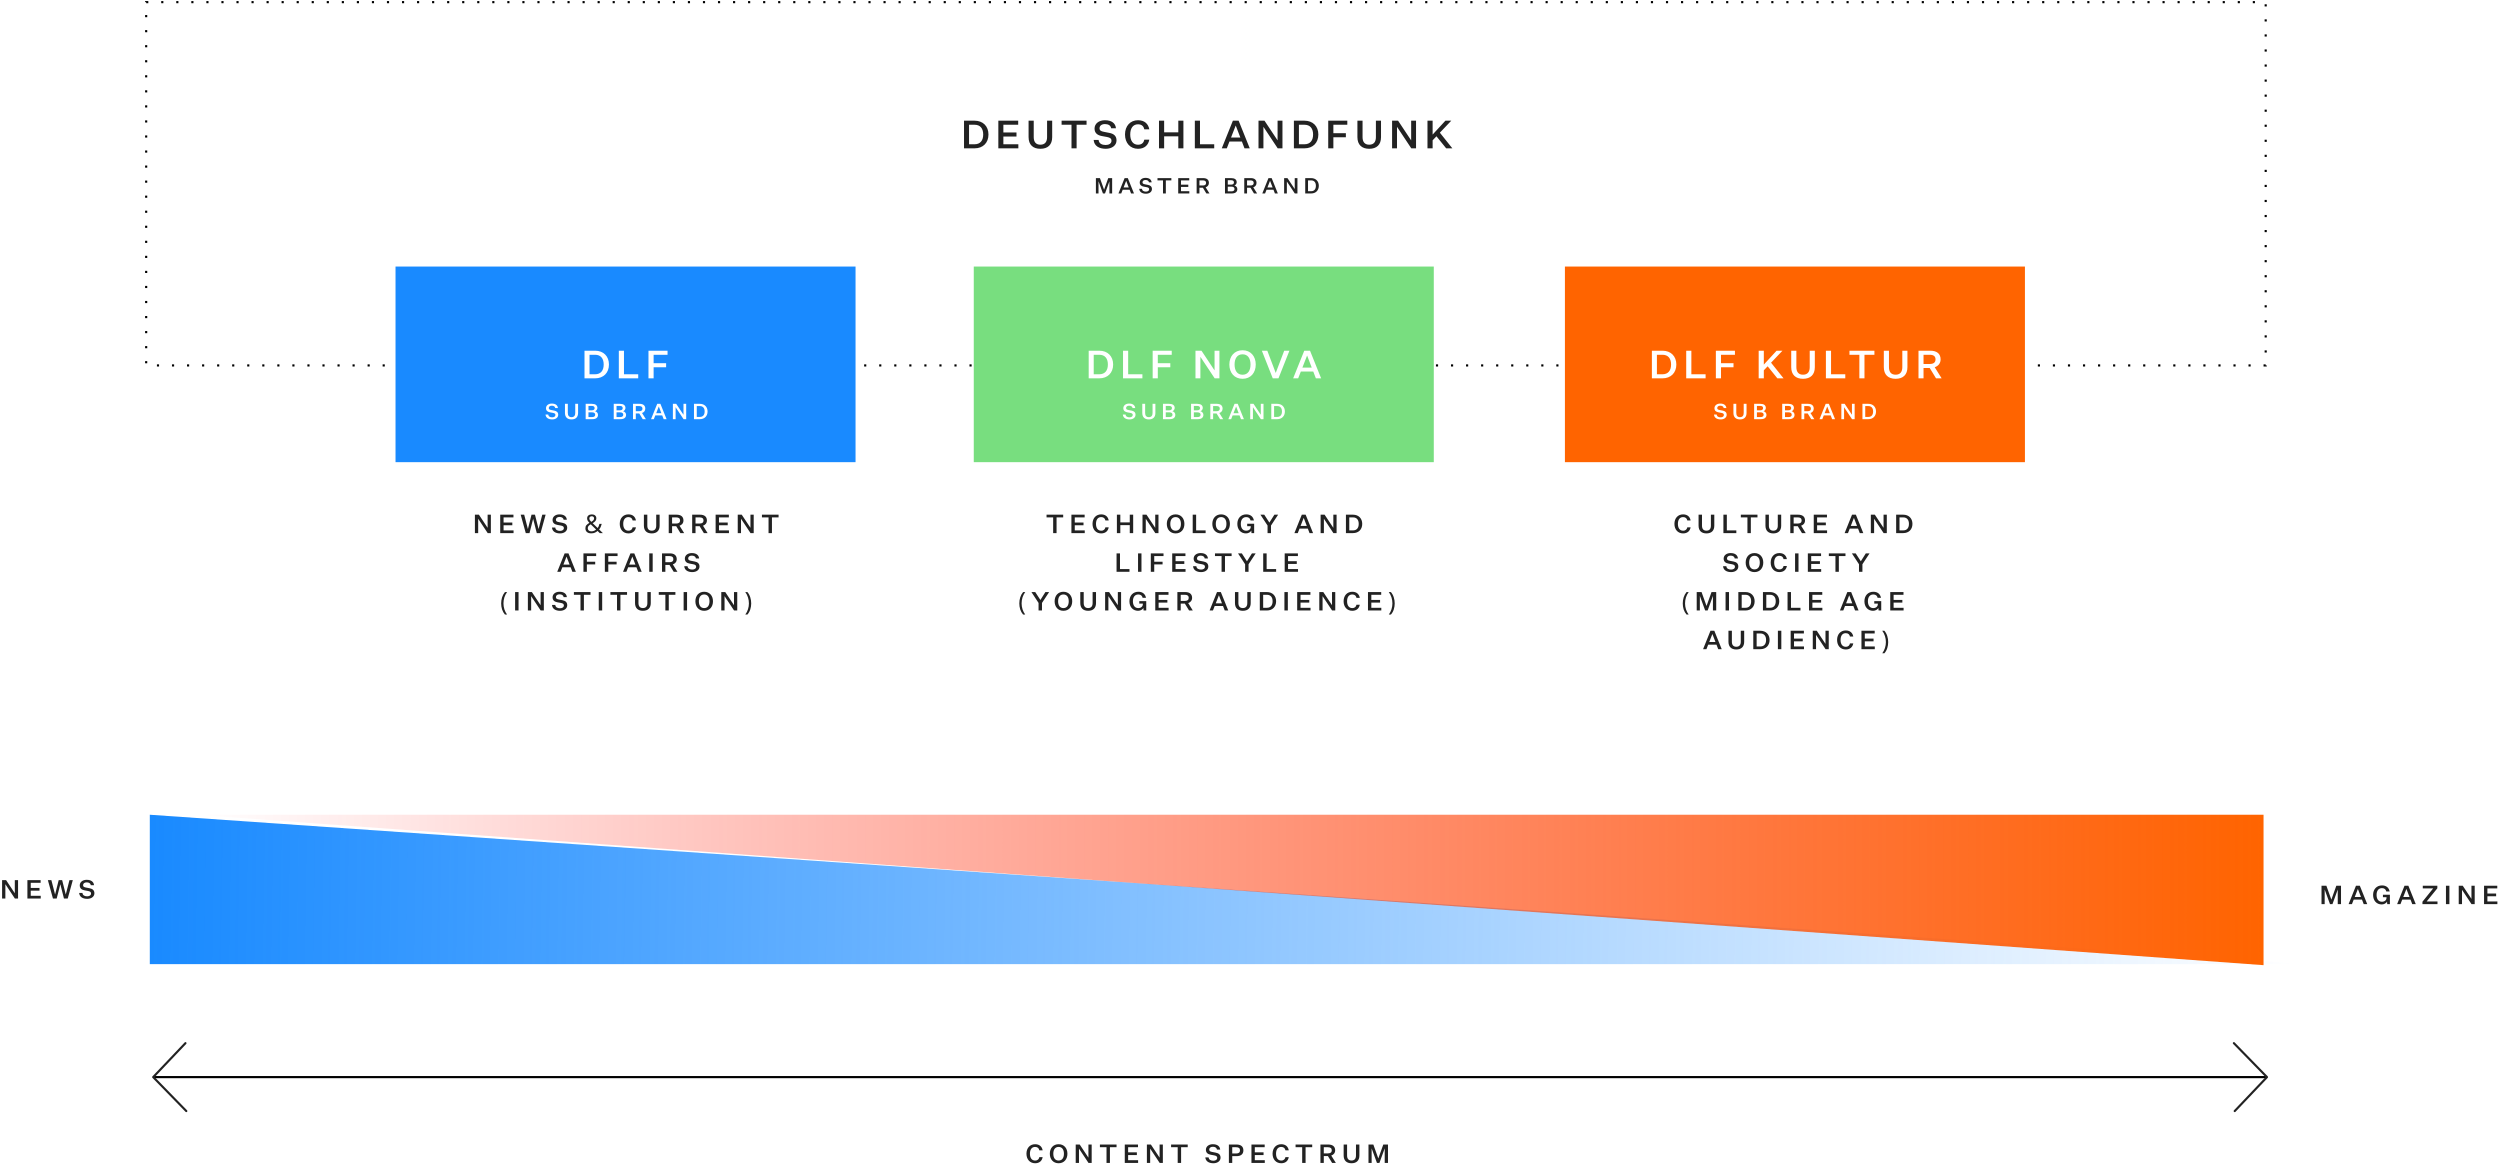 <svg width="1163" height="545" viewBox="0 0 1163 545" fill="none" xmlns="http://www.w3.org/2000/svg">
<path d="M1085.06 420.606L1087.5 413.874H1087.52V420.606H1089.04V412.038H1086.86L1084.56 418.482H1084.53L1082.23 412.038H1079.97V420.606H1081.44V413.874H1081.46L1083.91 420.606H1085.06ZM1099.6 420.606H1101.24L1097.79 412.038H1096L1092.56 420.606H1094.12L1094.94 418.506H1098.8L1099.6 420.606ZM1096.87 413.574H1096.9L1098.32 417.27H1095.43L1096.87 413.574ZM1103.96 416.31C1103.96 418.962 1105.58 420.75 1107.98 420.75C1109.03 420.75 1110.12 420.198 1110.44 419.382L1110.54 420.606H1111.78V416.238H1108.54V417.39H1110.2V417.69C1110.2 418.746 1109.33 419.49 1108.07 419.49C1106.48 419.49 1105.58 418.266 1105.58 416.31C1105.58 414.366 1106.5 413.154 1108.1 413.154C1109.25 413.154 1109.9 413.754 1110.1 414.714H1111.67C1111.34 413.022 1110.16 411.894 1108.1 411.894C1105.65 411.894 1103.96 413.67 1103.96 416.31ZM1122.18 420.606H1123.81L1120.37 412.038H1118.58L1115.14 420.606H1116.7L1117.51 418.506H1121.38L1122.18 420.606ZM1119.44 413.574H1119.48L1120.9 417.27H1118L1119.44 413.574ZM1133.85 413.238V412.038H1127.08V413.298H1131.9L1126.92 419.49V420.606H1133.92V419.346H1128.89L1133.85 413.238ZM1137.86 420.606H1139.46V412.038H1137.86V420.606ZM1145.66 412.038H1143.8V420.606H1145.33V413.97H1145.35L1149.75 420.606H1151.23V412.038H1149.72V418.11H1149.69L1145.66 412.038ZM1161.78 420.606V419.346H1157.14V416.946H1161.2V415.686H1157.14V413.298H1161.73V412.038H1155.58V420.606H1161.78Z" fill="#222222"/>
<path d="M69.688 448.509H1072.55L69.688 379.02V448.509Z" fill="url(#paint0_linear)"/>
<path d="M1053 379L91 379L1053 449L1053 379Z" fill="url(#paint1_linear)"/>
<path d="M71.66 501.073H1054.6" stroke="black"/>
<path d="M86.269 485.279L71.266 501.072L86.664 516.865" stroke="#222222" stroke-linecap="round" stroke-linejoin="round"/>
<path d="M1039.59 516.865L1054.6 501.072L1039.2 485.279" stroke="#222222" stroke-linecap="round" stroke-linejoin="round"/>
<rect x="68" y="1" width="986" height="169" stroke="black" stroke-dasharray="1 6"/>
<path d="M479.124 536.704C479.124 534.76 479.988 533.548 481.536 533.548C482.76 533.548 483.324 534.244 483.492 535.12H485.04C484.74 533.44 483.588 532.288 481.536 532.288C479.136 532.288 477.504 534.064 477.504 536.704C477.504 539.368 479.136 541.144 481.536 541.144C483.588 541.144 484.74 539.98 485.04 538.312H483.492C483.324 539.188 482.76 539.884 481.536 539.884C479.988 539.884 479.124 538.66 479.124 536.704ZM496.561 536.716C496.561 534.148 494.989 532.288 492.469 532.288C489.949 532.288 488.377 534.148 488.377 536.716C488.377 539.296 489.949 541.144 492.469 541.144C494.989 541.144 496.561 539.296 496.561 536.716ZM494.941 536.716C494.941 538.624 494.101 539.884 492.469 539.884C490.825 539.884 489.997 538.624 489.997 536.716C489.997 534.82 490.825 533.548 492.469 533.548C494.101 533.548 494.941 534.82 494.941 536.716ZM502.28 532.432H500.42V541H501.944V534.364H501.968L506.372 541H507.848V532.432H506.336V538.504H506.312L502.28 532.432ZM514.751 541H516.335V533.692H519.419V532.432H511.679V533.692H514.751V541ZM529.448 541V539.74H524.804V537.34H528.872V536.08H524.804V533.692H529.4V532.432H523.244V541H529.448ZM535.391 532.432H533.531V541H535.055V534.364H535.079L539.483 541H540.959V532.432H539.447V538.504H539.423L535.391 532.432ZM547.862 541H549.446V533.692H552.53V532.432H544.79V533.692H547.862V541ZM560.71 538.408C560.866 540.292 562.438 541.144 564.478 541.144C566.374 541.144 567.802 540.112 567.802 538.552C567.802 537.172 566.962 536.476 565.558 536.212L563.902 535.888C562.978 535.708 562.534 535.48 562.534 534.772C562.534 534.016 563.182 533.476 564.214 533.476C565.282 533.476 566.026 533.944 566.134 534.784H567.634C567.466 533.176 566.242 532.288 564.202 532.288C562.33 532.288 560.986 533.344 560.986 534.868C560.986 536.368 562.006 536.968 563.266 537.196L564.838 537.484C565.87 537.676 566.242 538.024 566.242 538.648C566.242 539.512 565.45 539.968 564.43 539.968C563.362 539.968 562.354 539.572 562.246 538.408H560.71ZM575.229 537.844C577.245 537.844 578.421 536.932 578.421 535.144C578.421 533.356 577.245 532.432 575.217 532.432H571.677V541H573.237V537.844H575.229ZM573.237 536.596V533.692H575.085C576.261 533.692 576.849 534.16 576.849 535.144C576.849 536.116 576.261 536.596 575.085 536.596H573.237ZM588.379 541V539.74H583.735V537.34H587.803V536.08H583.735V533.692H588.331V532.432H582.175V541H588.379ZM593.614 536.704C593.614 534.76 594.478 533.548 596.026 533.548C597.25 533.548 597.814 534.244 597.982 535.12H599.53C599.23 533.44 598.078 532.288 596.026 532.288C593.626 532.288 591.994 534.064 591.994 536.704C591.994 539.368 593.626 541.144 596.026 541.144C598.078 541.144 599.23 539.98 599.53 538.312H597.982C597.814 539.188 597.25 539.884 596.026 539.884C594.478 539.884 593.614 538.66 593.614 536.704ZM605.773 541H607.357V533.692H610.441V532.432H602.701V533.692H605.773V541ZM615.826 541V537.796H617.746L619.702 541H621.442L619.294 537.556C620.266 537.244 621.118 536.452 621.118 535.12C621.118 533.368 619.942 532.432 617.938 532.432H614.266V541H615.826ZM615.826 536.548V533.692H617.758C618.946 533.692 619.546 534.184 619.546 535.12C619.546 536.056 618.946 536.548 617.758 536.548H615.826ZM632.386 537.544V532.432H630.802V537.532C630.802 539.032 630.106 539.872 628.726 539.872C627.346 539.872 626.662 539.032 626.662 537.532V532.432H625.066V537.52C625.066 539.884 626.422 541.144 628.726 541.144C631.042 541.144 632.386 539.884 632.386 537.544ZM641.708 541L644.144 534.268H644.168V541H645.692V532.432H643.508L641.204 538.876H641.18L638.876 532.432H636.62V541H638.084V534.268H638.108L640.556 541H641.708Z" fill="#222222"/>
<g filter="url(#filter0_d)">
<rect x="184" y="124" width="214" height="205" fill="white"/>
</g>
<rect x="184" y="124" width="214" height="91" fill="url(#paint2_linear)"/>
<path d="M276.859 163.148H271.909V176H276.859C280.729 176 283.285 173.444 283.285 169.574C283.285 165.722 280.729 163.148 276.859 163.148ZM276.859 165.038C279.415 165.038 280.837 166.712 280.837 169.574C280.837 172.436 279.415 174.11 276.859 174.11H274.249V165.038H276.859ZM287.879 176H296.897V174.11H290.273V163.148H287.879V176ZM301.67 176H304.064V170.852H309.878V168.962H304.064V165.038H310.544V163.148H301.67V176Z" fill="white"/>
<path d="M253.772 192.84C253.902 194.41 255.212 195.12 256.912 195.12C258.492 195.12 259.682 194.26 259.682 192.96C259.682 191.81 258.982 191.23 257.812 191.01L256.432 190.74C255.662 190.59 255.292 190.4 255.292 189.81C255.292 189.18 255.832 188.73 256.692 188.73C257.582 188.73 258.202 189.12 258.292 189.82H259.542C259.402 188.48 258.382 187.74 256.682 187.74C255.122 187.74 254.002 188.62 254.002 189.89C254.002 191.14 254.852 191.64 255.902 191.83L257.212 192.07C258.072 192.23 258.382 192.52 258.382 193.04C258.382 193.76 257.722 194.14 256.872 194.14C255.982 194.14 255.142 193.81 255.052 192.84H253.772ZM268.922 192.12V187.86H267.602V192.11C267.602 193.36 267.022 194.06 265.872 194.06C264.722 194.06 264.152 193.36 264.152 192.11V187.86H262.822V192.1C262.822 194.07 263.952 195.12 265.872 195.12C267.802 195.12 268.922 194.07 268.922 192.12ZM275.581 195C277.231 195 278.191 194.31 278.191 192.97C278.191 192.14 277.601 191.51 276.821 191.3C277.401 191.13 277.901 190.44 277.901 189.81C277.901 188.53 276.991 187.86 275.321 187.86H272.451V195H275.581ZM273.751 190.88V188.84H275.321C276.191 188.84 276.621 189.21 276.621 189.86C276.621 190.48 276.201 190.88 275.311 190.88H273.751ZM273.751 191.83H275.471C276.391 191.83 276.881 192.25 276.881 192.92C276.881 193.61 276.401 194.02 275.481 194.02H273.751V191.83ZM288.643 195C290.293 195 291.253 194.31 291.253 192.97C291.253 192.14 290.663 191.51 289.883 191.3C290.463 191.13 290.963 190.44 290.963 189.81C290.963 188.53 290.053 187.86 288.383 187.86H285.513V195H288.643ZM286.813 190.88V188.84H288.383C289.253 188.84 289.683 189.21 289.683 189.86C289.683 190.48 289.263 190.88 288.373 190.88H286.813ZM286.813 191.83H288.533C289.453 191.83 289.943 192.25 289.943 192.92C289.943 193.61 289.463 194.02 288.543 194.02H286.813V191.83ZM295.776 195V192.33H297.376L299.006 195H300.456L298.666 192.13C299.476 191.87 300.186 191.21 300.186 190.1C300.186 188.64 299.206 187.86 297.536 187.86H294.476V195H295.776ZM295.776 191.29V188.91H297.386C298.376 188.91 298.876 189.32 298.876 190.1C298.876 190.88 298.376 191.29 297.386 191.29H295.776ZM308.736 195H310.096L307.226 187.86H305.736L302.866 195H304.166L304.846 193.25H308.066L308.736 195ZM306.456 189.14H306.486L307.666 192.22H305.256L306.456 189.14ZM314.577 187.86H313.027V195H314.297V189.47H314.317L317.987 195H319.217V187.86H317.957V192.92H317.937L314.577 187.86ZM325.589 187.86H322.839V195H325.589C327.739 195 329.159 193.58 329.159 191.43C329.159 189.29 327.739 187.86 325.589 187.86ZM325.589 188.91C327.009 188.91 327.799 189.84 327.799 191.43C327.799 193.02 327.009 193.95 325.589 193.95H324.139V188.91H325.589Z" fill="white"/>
<path d="M222.786 239.432H220.926V248H222.45V241.364H222.474L226.878 248H228.354V239.432H226.842V245.504H226.818L222.786 239.432ZM238.905 248V246.74H234.261V244.34H238.329V243.08H234.261V240.692H238.857V239.432H232.701V248H238.905ZM249.708 248H251.46L253.824 239.432H252.264L250.56 246.08H250.536L248.868 239.432H247.26L245.592 246.08H245.568L243.852 239.432H242.22L244.584 248H246.324L248.004 241.388H248.028L249.708 248ZM256.777 245.408C256.933 247.292 258.505 248.144 260.545 248.144C262.441 248.144 263.869 247.112 263.869 245.552C263.869 244.172 263.029 243.476 261.625 243.212L259.969 242.888C259.045 242.708 258.601 242.48 258.601 241.772C258.601 241.016 259.249 240.476 260.281 240.476C261.349 240.476 262.093 240.944 262.201 241.784H263.701C263.533 240.176 262.309 239.288 260.269 239.288C258.397 239.288 257.053 240.344 257.053 241.868C257.053 243.368 258.073 243.968 259.333 244.196L260.905 244.484C261.937 244.676 262.309 245.024 262.309 245.648C262.309 246.512 261.517 246.968 260.497 246.968C259.429 246.968 258.421 246.572 258.313 245.408H256.777ZM275.34 239.3C275.98 239.3 276.484 239.464 276.852 239.792C277.228 240.112 277.416 240.564 277.416 241.148C277.416 241.652 277.252 242.08 276.924 242.432C276.604 242.784 276.196 243.104 275.7 243.392L278.016 245.624C278.224 245.376 278.392 245.092 278.52 244.772C278.656 244.444 278.768 244.092 278.856 243.716H279.924C279.796 244.228 279.636 244.704 279.444 245.144C279.252 245.584 279.004 245.968 278.7 246.296L280.452 248H279.024L277.98 246.992C277.604 247.328 277.184 247.6 276.72 247.808C276.256 248.016 275.692 248.12 275.028 248.12C274.204 248.12 273.548 247.916 273.06 247.508C272.572 247.1 272.328 246.52 272.328 245.768C272.328 245.152 272.492 244.66 272.82 244.292C273.156 243.916 273.608 243.568 274.176 243.248C273.92 242.96 273.68 242.652 273.456 242.324C273.24 241.996 273.132 241.612 273.132 241.172C273.132 240.58 273.328 240.12 273.72 239.792C274.12 239.464 274.66 239.3 275.34 239.3ZM275.304 240.164C274.968 240.164 274.692 240.252 274.476 240.428C274.268 240.604 274.164 240.848 274.164 241.16C274.164 241.448 274.24 241.716 274.392 241.964C274.544 242.204 274.764 242.472 275.052 242.768C275.524 242.496 275.86 242.24 276.06 242C276.268 241.752 276.372 241.468 276.372 241.148C276.372 240.86 276.276 240.624 276.084 240.44C275.892 240.256 275.632 240.164 275.304 240.164ZM274.812 243.908C274.38 244.164 274.04 244.424 273.792 244.688C273.552 244.952 273.432 245.3 273.432 245.732C273.432 246.172 273.58 246.524 273.876 246.788C274.172 247.052 274.568 247.184 275.064 247.184C275.576 247.184 276.016 247.1 276.384 246.932C276.752 246.764 277.06 246.564 277.308 246.332L274.812 243.908ZM289.925 243.704C289.925 241.76 290.789 240.548 292.337 240.548C293.561 240.548 294.125 241.244 294.293 242.12H295.841C295.541 240.44 294.389 239.288 292.337 239.288C289.937 239.288 288.305 241.064 288.305 243.704C288.305 246.368 289.937 248.144 292.337 248.144C294.389 248.144 295.541 246.98 295.841 245.312H294.293C294.125 246.188 293.561 246.884 292.337 246.884C290.789 246.884 289.925 245.66 289.925 243.704ZM306.857 244.544V239.432H305.273V244.532C305.273 246.032 304.577 246.872 303.197 246.872C301.817 246.872 301.133 246.032 301.133 244.532V239.432H299.537V244.52C299.537 246.884 300.893 248.144 303.197 248.144C305.513 248.144 306.857 246.884 306.857 244.544ZM312.652 248V244.796H314.572L316.528 248H318.268L316.12 244.556C317.092 244.244 317.944 243.452 317.944 242.12C317.944 240.368 316.768 239.432 314.764 239.432H311.092V248H312.652ZM312.652 243.548V240.692H314.584C315.772 240.692 316.372 241.184 316.372 242.12C316.372 243.056 315.772 243.548 314.584 243.548H312.652ZM323.56 248V244.796H325.48L327.436 248H329.176L327.028 244.556C328 244.244 328.852 243.452 328.852 242.12C328.852 240.368 327.676 239.432 325.672 239.432H322V248H323.56ZM323.56 243.548V240.692H325.492C326.68 240.692 327.28 241.184 327.28 242.12C327.28 243.056 326.68 243.548 325.492 243.548H323.56ZM339.112 248V246.74H334.468V244.34H338.536V243.08H334.468V240.692H339.064V239.432H332.908V248H339.112ZM345.055 239.432H343.195V248H344.719V241.364H344.743L349.147 248H350.623V239.432H349.111V245.504H349.087L345.055 239.432ZM357.526 248H359.11V240.692H362.194V239.432H354.454V240.692H357.526V248ZM266.267 266H267.899L264.455 257.432H262.667L259.223 266H260.783L261.599 263.9H265.463L266.267 266ZM263.531 258.968H263.567L264.983 262.664H262.091L263.531 258.968ZM271.416 266H273.012V262.568H276.888V261.308H273.012V258.692H277.332V257.432H271.416V266ZM281.375 266H282.971V262.568H286.847V261.308H282.971V258.692H287.291V257.432H281.375V266ZM296.881 266H298.513L295.069 257.432H293.281L289.837 266H291.397L292.213 263.9H296.077L296.881 266ZM294.145 258.968H294.181L295.597 262.664H292.705L294.145 258.968ZM302.03 266H303.626V257.432H302.03V266ZM309.529 266V262.796H311.449L313.405 266H315.145L312.997 262.556C313.969 262.244 314.821 261.452 314.821 260.12C314.821 258.368 313.645 257.432 311.641 257.432H307.969V266H309.529ZM309.529 261.548V258.692H311.461C312.649 258.692 313.249 259.184 313.249 260.12C313.249 261.056 312.649 261.548 311.461 261.548H309.529ZM318.313 263.408C318.469 265.292 320.041 266.144 322.081 266.144C323.977 266.144 325.405 265.112 325.405 263.552C325.405 262.172 324.565 261.476 323.161 261.212L321.505 260.888C320.581 260.708 320.137 260.48 320.137 259.772C320.137 259.016 320.785 258.476 321.817 258.476C322.885 258.476 323.629 258.944 323.737 259.784H325.237C325.069 258.176 323.845 257.288 321.805 257.288C319.933 257.288 318.589 258.344 318.589 259.868C318.589 261.368 319.609 261.968 320.869 262.196L322.441 262.484C323.473 262.676 323.845 263.024 323.845 263.648C323.845 264.512 323.053 264.968 322.033 264.968C320.965 264.968 319.957 264.572 319.849 263.408H318.313ZM233.142 280.712C233.142 279.736 233.282 278.796 233.562 277.892C233.85 276.98 234.298 276.16 234.906 275.432H235.902C235.342 276.184 234.918 277.012 234.63 277.916C234.35 278.82 234.21 279.748 234.21 280.7C234.21 281.628 234.35 282.54 234.63 283.436C234.918 284.324 235.338 285.144 235.89 285.896H234.906C234.298 285.192 233.85 284.396 233.562 283.508C233.282 282.612 233.142 281.68 233.142 280.712ZM239.631 284H241.227V275.432H239.631V284ZM247.43 275.432H245.57V284H247.094V277.364H247.118L251.522 284H252.998V275.432H251.486V281.504H251.462L247.43 275.432ZM256.781 281.408C256.937 283.292 258.509 284.144 260.549 284.144C262.445 284.144 263.873 283.112 263.873 281.552C263.873 280.172 263.033 279.476 261.629 279.212L259.973 278.888C259.049 278.708 258.605 278.48 258.605 277.772C258.605 277.016 259.253 276.476 260.285 276.476C261.353 276.476 262.097 276.944 262.205 277.784H263.705C263.537 276.176 262.313 275.288 260.273 275.288C258.401 275.288 257.057 276.344 257.057 277.868C257.057 279.368 258.077 279.968 259.337 280.196L260.909 280.484C261.941 280.676 262.313 281.024 262.313 281.648C262.313 282.512 261.521 282.968 260.501 282.968C259.433 282.968 258.425 282.572 258.317 281.408H256.781ZM270.048 284H271.632V276.692H274.716V275.432H266.976V276.692H270.048V284ZM278.54 284H280.136V275.432H278.54V284ZM287.035 284H288.619V276.692H291.703V275.432H283.963V276.692H287.035V284ZM302.739 280.544V275.432H301.155V280.532C301.155 282.032 300.459 282.872 299.079 282.872C297.699 282.872 297.015 282.032 297.015 280.532V275.432H295.419V280.52C295.419 282.884 296.775 284.144 299.079 284.144C301.395 284.144 302.739 282.884 302.739 280.544ZM309.53 284H311.114V276.692H314.198V275.432H306.458V276.692H309.53V284ZM318.023 284H319.619V275.432H318.023V284ZM331.678 279.716C331.678 277.148 330.106 275.288 327.586 275.288C325.066 275.288 323.494 277.148 323.494 279.716C323.494 282.296 325.066 284.144 327.586 284.144C330.106 284.144 331.678 282.296 331.678 279.716ZM330.058 279.716C330.058 281.624 329.218 282.884 327.586 282.884C325.942 282.884 325.114 281.624 325.114 279.716C325.114 277.82 325.942 276.548 327.586 276.548C329.218 276.548 330.058 277.82 330.058 279.716ZM337.398 275.432H335.538V284H337.062V277.364H337.086L341.49 284H342.966V275.432H341.454V281.504H341.43L337.398 275.432ZM349.461 280.712C349.461 281.68 349.317 282.612 349.029 283.508C348.749 284.396 348.305 285.192 347.697 285.896H346.713C347.265 285.144 347.681 284.324 347.961 283.436C348.249 282.54 348.393 281.628 348.393 280.7C348.393 279.748 348.249 278.82 347.961 277.916C347.681 277.012 347.261 276.184 346.701 275.432H347.697C348.305 276.16 348.749 276.98 349.029 277.892C349.317 278.796 349.461 279.736 349.461 280.712Z" fill="#222222"/>
<g filter="url(#filter1_d)">
<rect x="453" y="124" width="214" height="205" fill="white"/>
</g>
<rect x="453" y="124" width="214" height="91" fill="#78DE7F"/>
<path d="M511.408 163.148H506.458V176H511.408C515.278 176 517.834 173.444 517.834 169.574C517.834 165.722 515.278 163.148 511.408 163.148ZM511.408 165.038C513.964 165.038 515.386 166.712 515.386 169.574C515.386 172.436 513.964 174.11 511.408 174.11H508.798V165.038H511.408ZM522.428 176H531.446V174.11H524.822V163.148H522.428V176ZM536.219 176H538.613V170.852H544.427V168.962H538.613V165.038H545.093V163.148H536.219V176ZM558.926 163.148H556.136V176H558.422V166.046H558.458L565.064 176H567.278V163.148H565.01V172.256H564.974L558.926 163.148ZM584.173 169.574C584.173 165.722 581.815 162.932 578.035 162.932C574.255 162.932 571.897 165.722 571.897 169.574C571.897 173.444 574.255 176.216 578.035 176.216C581.815 176.216 584.173 173.444 584.173 169.574ZM581.743 169.574C581.743 172.436 580.483 174.326 578.035 174.326C575.569 174.326 574.327 172.436 574.327 169.574C574.327 166.73 575.569 164.822 578.035 164.822C580.483 164.822 581.743 166.73 581.743 169.574ZM592.086 176H594.75L599.844 163.148H597.414L593.49 173.444H593.454L589.548 163.148H587.01L592.086 176ZM612.14 176H614.588L609.422 163.148H606.74L601.574 176H603.914L605.138 172.85H610.934L612.14 176ZM608.036 165.452H608.09L610.214 170.996H605.876L608.036 165.452Z" fill="white"/>
<path d="M489.927 248H491.511V240.692H494.595V239.432H486.855V240.692H489.927V248ZM504.624 248V246.74H499.98V244.34H504.048V243.08H499.98V240.692H504.576V239.432H498.42V248H504.624ZM509.858 243.704C509.858 241.76 510.722 240.548 512.27 240.548C513.494 240.548 514.058 241.244 514.226 242.12H515.774C515.474 240.44 514.322 239.288 512.27 239.288C509.87 239.288 508.238 241.064 508.238 243.704C508.238 246.368 509.87 248.144 512.27 248.144C514.322 248.144 515.474 246.98 515.774 245.312H514.226C514.058 246.188 513.494 246.884 512.27 246.884C510.722 246.884 509.858 245.66 509.858 243.704ZM519.579 248H521.175V244.28H525.567V248H527.151V239.432H525.567V243.032H521.175V239.432H519.579V248ZM533.355 239.432H531.495V248H533.019V241.364H533.043L537.447 248H538.923V239.432H537.411V245.504H537.387L533.355 239.432ZM550.986 243.716C550.986 241.148 549.414 239.288 546.894 239.288C544.374 239.288 542.802 241.148 542.802 243.716C542.802 246.296 544.374 248.144 546.894 248.144C549.414 248.144 550.986 246.296 550.986 243.716ZM549.366 243.716C549.366 245.624 548.526 246.884 546.894 246.884C545.25 246.884 544.422 245.624 544.422 243.716C544.422 241.82 545.25 240.548 546.894 240.548C548.526 240.548 549.366 241.82 549.366 243.716ZM554.845 248H560.857V246.74H556.441V239.432H554.845V248ZM572.157 243.716C572.157 241.148 570.585 239.288 568.065 239.288C565.545 239.288 563.973 241.148 563.973 243.716C563.973 246.296 565.545 248.144 568.065 248.144C570.585 248.144 572.157 246.296 572.157 243.716ZM570.537 243.716C570.537 245.624 569.697 246.884 568.065 246.884C566.421 246.884 565.593 245.624 565.593 243.716C565.593 241.82 566.421 240.548 568.065 240.548C569.697 240.548 570.537 241.82 570.537 243.716ZM575.607 243.704C575.607 246.356 577.227 248.144 579.627 248.144C580.683 248.144 581.775 247.592 582.087 246.776L582.195 248H583.431V243.632H580.191V244.784H581.847V245.084C581.847 246.14 580.983 246.884 579.723 246.884C578.127 246.884 577.227 245.66 577.227 243.704C577.227 241.76 578.151 240.548 579.747 240.548C580.899 240.548 581.547 241.148 581.751 242.108H583.323C582.987 240.416 581.811 239.288 579.747 239.288C577.299 239.288 575.607 241.064 575.607 243.704ZM591.262 248V244.484L594.586 239.432H592.846L590.53 243.092H590.506L588.13 239.432H586.354L589.666 244.484V248H591.262ZM609.202 248H610.834L607.39 239.432H605.602L602.158 248H603.718L604.534 245.9H608.398L609.202 248ZM606.466 240.968H606.502L607.918 244.664H605.026L606.466 240.968ZM616.211 239.432H614.351V248H615.875V241.364H615.899L620.303 248H621.779V239.432H620.267V245.504H620.243L616.211 239.432ZM629.426 239.432H626.126V248H629.426C632.006 248 633.71 246.296 633.71 243.716C633.71 241.148 632.006 239.432 629.426 239.432ZM629.426 240.692C631.13 240.692 632.078 241.808 632.078 243.716C632.078 245.624 631.13 246.74 629.426 246.74H627.686V240.692H629.426ZM519.421 266H525.433V264.74H521.017V257.432H519.421V266ZM529.415 266H531.011V257.432H529.415V266ZM535.354 266H536.95V262.568H540.826V261.308H536.95V258.692H541.27V257.432H535.354V266ZM551.516 266V264.74H546.872V262.34H550.94V261.08H546.872V258.692H551.468V257.432H545.312V266H551.516ZM555.012 263.408C555.168 265.292 556.74 266.144 558.78 266.144C560.676 266.144 562.104 265.112 562.104 263.552C562.104 262.172 561.264 261.476 559.86 261.212L558.204 260.888C557.28 260.708 556.836 260.48 556.836 259.772C556.836 259.016 557.484 258.476 558.516 258.476C559.584 258.476 560.328 258.944 560.436 259.784H561.936C561.768 258.176 560.544 257.288 558.504 257.288C556.632 257.288 555.288 258.344 555.288 259.868C555.288 261.368 556.308 261.968 557.568 262.196L559.14 262.484C560.172 262.676 560.544 263.024 560.544 263.648C560.544 264.512 559.752 264.968 558.732 264.968C557.664 264.968 556.656 264.572 556.548 263.408H555.012ZM568.278 266H569.862V258.692H572.946V257.432H565.206V258.692H568.278V266ZM580.826 266V262.484L584.15 257.432H582.41L580.094 261.092H580.07L577.694 257.432H575.918L579.23 262.484V266H580.826ZM587.643 266H593.655V264.74H589.239V257.432H587.643V266ZM603.84 266V264.74H599.196V262.34H603.264V261.08H599.196V258.692H603.792V257.432H597.636V266H603.84ZM474.185 280.712C474.185 279.736 474.325 278.796 474.605 277.892C474.893 276.98 475.341 276.16 475.949 275.432H476.945C476.385 276.184 475.961 277.012 475.673 277.916C475.393 278.82 475.253 279.748 475.253 280.7C475.253 281.628 475.393 282.54 475.673 283.436C475.961 284.324 476.381 285.144 476.933 285.896H475.949C475.341 285.192 474.893 284.396 474.605 283.508C474.325 282.612 474.185 281.68 474.185 280.712ZM484.731 284V280.484L488.055 275.432H486.315L483.999 279.092H483.975L481.599 275.432H479.823L483.135 280.484V284H484.731ZM498.795 279.716C498.795 277.148 497.223 275.288 494.703 275.288C492.183 275.288 490.611 277.148 490.611 279.716C490.611 282.296 492.183 284.144 494.703 284.144C497.223 284.144 498.795 282.296 498.795 279.716ZM497.175 279.716C497.175 281.624 496.335 282.884 494.703 282.884C493.059 282.884 492.231 281.624 492.231 279.716C492.231 277.82 493.059 276.548 494.703 276.548C496.335 276.548 497.175 277.82 497.175 279.716ZM509.867 280.544V275.432H508.283V280.532C508.283 282.032 507.587 282.872 506.207 282.872C504.827 282.872 504.143 282.032 504.143 280.532V275.432H502.547V280.52C502.547 282.884 503.903 284.144 506.207 284.144C508.523 284.144 509.867 282.884 509.867 280.544ZM515.962 275.432H514.102V284H515.626V277.364H515.65L520.054 284H521.53V275.432H520.018V281.504H519.994L515.962 275.432ZM525.409 279.704C525.409 282.356 527.029 284.144 529.429 284.144C530.485 284.144 531.577 283.592 531.889 282.776L531.997 284H533.233V279.632H529.993V280.784H531.649V281.084C531.649 282.14 530.785 282.884 529.525 282.884C527.929 282.884 527.029 281.66 527.029 279.704C527.029 277.76 527.953 276.548 529.549 276.548C530.701 276.548 531.349 277.148 531.553 278.108H533.125C532.789 276.416 531.613 275.288 529.549 275.288C527.101 275.288 525.409 277.064 525.409 279.704ZM543.633 284V282.74H538.989V280.34H543.057V279.08H538.989V276.692H543.585V275.432H537.429V284H543.633ZM549.276 284V280.796H551.196L553.152 284H554.892L552.744 280.556C553.716 280.244 554.568 279.452 554.568 278.12C554.568 276.368 553.392 275.432 551.388 275.432H547.716V284H549.276ZM549.276 279.548V276.692H551.208C552.396 276.692 552.996 277.184 552.996 278.12C552.996 279.056 552.396 279.548 551.208 279.548H549.276ZM569.747 284H571.379L567.935 275.432H566.147L562.703 284H564.263L565.079 281.9H568.943L569.747 284ZM567.011 276.968H567.047L568.463 280.664H565.571L567.011 276.968ZM581.827 280.544V275.432H580.243V280.532C580.243 282.032 579.547 282.872 578.167 282.872C576.787 282.872 576.103 282.032 576.103 280.532V275.432H574.507V280.52C574.507 282.884 575.863 284.144 578.167 284.144C580.483 284.144 581.827 282.884 581.827 280.544ZM589.362 275.432H586.062V284H589.362C591.942 284 593.646 282.296 593.646 279.716C593.646 277.148 591.942 275.432 589.362 275.432ZM589.362 276.692C591.066 276.692 592.014 277.808 592.014 279.716C592.014 281.624 591.066 282.74 589.362 282.74H587.622V276.692H589.362ZM597.509 284H599.105V275.432H597.509V284ZM609.652 284V282.74H605.008V280.34H609.076V279.08H605.008V276.692H609.604V275.432H603.448V284H609.652ZM615.595 275.432H613.735V284H615.259V277.364H615.283L619.687 284H621.163V275.432H619.651V281.504H619.627L615.595 275.432ZM626.662 279.704C626.662 277.76 627.526 276.548 629.074 276.548C630.298 276.548 630.862 277.244 631.03 278.12H632.578C632.278 276.44 631.126 275.288 629.074 275.288C626.674 275.288 625.042 277.064 625.042 279.704C625.042 282.368 626.674 284.144 629.074 284.144C631.126 284.144 632.278 282.98 632.578 281.312H631.03C630.862 282.188 630.298 282.884 629.074 282.884C627.526 282.884 626.662 281.66 626.662 279.704ZM642.586 284V282.74H637.942V280.34H642.01V279.08H637.942V276.692H642.538V275.432H636.382V284H642.586ZM648.817 280.712C648.817 281.68 648.673 282.612 648.385 283.508C648.105 284.396 647.661 285.192 647.053 285.896H646.069C646.621 285.144 647.037 284.324 647.317 283.436C647.605 282.54 647.749 281.628 647.749 280.7C647.749 279.748 647.605 278.82 647.317 277.916C647.037 277.012 646.617 276.184 646.057 275.432H647.053C647.661 276.16 648.105 276.98 648.385 277.892C648.673 278.796 648.817 279.736 648.817 280.712Z" fill="#222222"/>
<g filter="url(#filter2_d)">
<rect x="728" y="124" width="214" height="205" fill="white"/>
</g>
<rect x="728" y="124" width="214" height="91" fill="#FF6400"/>
<path d="M773.408 163.148H768.458V176H773.408C777.278 176 779.834 173.444 779.834 169.574C779.834 165.722 777.278 163.148 773.408 163.148ZM773.408 165.038C775.964 165.038 777.386 166.712 777.386 169.574C777.386 172.436 775.964 174.11 773.408 174.11H770.798V165.038H773.408ZM784.428 176H793.446V174.11H786.822V163.148H784.428V176ZM798.219 176H800.613V170.852H806.427V168.962H800.613V165.038H807.093V163.148H798.219V176ZM826.83 176H829.71L823.896 168.728L829.206 163.148H826.47L820.53 169.61V163.148H818.136V176H820.53V172.274L822.312 170.402L826.83 176ZM844.256 170.816V163.148H841.88V170.798C841.88 173.048 840.836 174.308 838.766 174.308C836.696 174.308 835.67 173.048 835.67 170.798V163.148H833.276V170.78C833.276 174.326 835.31 176.216 838.766 176.216C842.24 176.216 844.256 174.326 844.256 170.816ZM849.409 176H858.427V174.11H851.803V163.148H849.409V176ZM864.977 176H867.353V165.038H871.979V163.148H860.369V165.038H864.977V176ZM887.333 170.816V163.148H884.957V170.798C884.957 173.048 883.913 174.308 881.843 174.308C879.773 174.308 878.747 173.048 878.747 170.798V163.148H876.353V170.78C876.353 174.326 878.387 176.216 881.843 176.216C885.317 176.216 887.333 174.326 887.333 170.816ZM894.826 176V171.194H897.706L900.64 176H903.25L900.028 170.834C901.486 170.366 902.764 169.178 902.764 167.18C902.764 164.552 901 163.148 897.994 163.148H892.486V176H894.826ZM894.826 169.322V165.038H897.724C899.506 165.038 900.406 165.776 900.406 167.18C900.406 168.584 899.506 169.322 897.724 169.322H894.826Z" fill="white"/>
<path d="M780.561 243.704C780.561 241.76 781.425 240.548 782.973 240.548C784.197 240.548 784.761 241.244 784.929 242.12H786.477C786.177 240.44 785.025 239.288 782.973 239.288C780.573 239.288 778.941 241.064 778.941 243.704C778.941 246.368 780.573 248.144 782.973 248.144C785.025 248.144 786.177 246.98 786.477 245.312H784.929C784.761 246.188 784.197 246.884 782.973 246.884C781.425 246.884 780.561 245.66 780.561 243.704ZM797.493 244.544V239.432H795.909V244.532C795.909 246.032 795.213 246.872 793.833 246.872C792.453 246.872 791.769 246.032 791.769 244.532V239.432H790.173V244.52C790.173 246.884 791.529 248.144 793.833 248.144C796.149 248.144 797.493 246.884 797.493 244.544ZM801.728 248H807.74V246.74H803.324V239.432H801.728V248ZM812.907 248H814.491V240.692H817.575V239.432H809.835V240.692H812.907V248ZM828.611 244.544V239.432H827.027V244.532C827.027 246.032 826.331 246.872 824.951 246.872C823.571 246.872 822.887 246.032 822.887 244.532V239.432H821.291V244.52C821.291 246.884 822.647 248.144 824.951 248.144C827.267 248.144 828.611 246.884 828.611 244.544ZM834.406 248V244.796H836.326L838.282 248H840.022L837.874 244.556C838.846 244.244 839.698 243.452 839.698 242.12C839.698 240.368 838.522 239.432 836.518 239.432H832.846V248H834.406ZM834.406 243.548V240.692H836.338C837.526 240.692 838.126 241.184 838.126 242.12C838.126 243.056 837.526 243.548 836.338 243.548H834.406ZM849.958 248V246.74H845.314V244.34H849.382V243.08H845.314V240.692H849.91V239.432H843.754V248H849.958ZM865.164 248H866.796L863.352 239.432H861.564L858.12 248H859.68L860.496 245.9H864.36L865.164 248ZM862.428 240.968H862.464L863.88 244.664H860.988L862.428 240.968ZM872.173 239.432H870.313V248H871.837V241.364H871.861L876.265 248H877.741V239.432H876.229V245.504H876.205L872.173 239.432ZM885.388 239.432H882.088V248H885.388C887.968 248 889.672 246.296 889.672 243.716C889.672 241.148 887.968 239.432 885.388 239.432ZM885.388 240.692C887.092 240.692 888.04 241.808 888.04 243.716C888.04 245.624 887.092 246.74 885.388 246.74H883.648V240.692H885.388ZM801.567 263.408C801.723 265.292 803.295 266.144 805.335 266.144C807.231 266.144 808.659 265.112 808.659 263.552C808.659 262.172 807.819 261.476 806.415 261.212L804.759 260.888C803.835 260.708 803.391 260.48 803.391 259.772C803.391 259.016 804.039 258.476 805.071 258.476C806.139 258.476 806.883 258.944 806.991 259.784H808.491C808.323 258.176 807.099 257.288 805.059 257.288C803.187 257.288 801.843 258.344 801.843 259.868C801.843 261.368 802.863 261.968 804.123 262.196L805.695 262.484C806.727 262.676 807.099 263.024 807.099 263.648C807.099 264.512 806.307 264.968 805.287 264.968C804.219 264.968 803.211 264.572 803.103 263.408H801.567ZM820.275 261.716C820.275 259.148 818.703 257.288 816.183 257.288C813.663 257.288 812.091 259.148 812.091 261.716C812.091 264.296 813.663 266.144 816.183 266.144C818.703 266.144 820.275 264.296 820.275 261.716ZM818.655 261.716C818.655 263.624 817.815 264.884 816.183 264.884C814.539 264.884 813.711 263.624 813.711 261.716C813.711 259.82 814.539 258.548 816.183 258.548C817.815 258.548 818.655 259.82 818.655 261.716ZM825.345 261.704C825.345 259.76 826.209 258.548 827.757 258.548C828.981 258.548 829.545 259.244 829.713 260.12H831.261C830.961 258.44 829.809 257.288 827.757 257.288C825.357 257.288 823.725 259.064 823.725 261.704C823.725 264.368 825.357 266.144 827.757 266.144C829.809 266.144 830.961 264.98 831.261 263.312H829.713C829.545 264.188 828.981 264.884 827.757 264.884C826.209 264.884 825.345 263.66 825.345 261.704ZM835.066 266H836.662V257.432H835.066V266ZM847.209 266V264.74H842.565V262.34H846.633V261.08H842.565V258.692H847.161V257.432H841.005V266H847.209ZM853.848 266H855.432V258.692H858.516V257.432H850.776V258.692H853.848V266ZM866.396 266V262.484L869.72 257.432H867.98L865.664 261.092H865.64L863.264 257.432H861.488L864.8 262.484V266H866.396ZM782.819 280.712C782.819 279.736 782.959 278.796 783.239 277.892C783.527 276.98 783.975 276.16 784.583 275.432H785.579C785.019 276.184 784.595 277.012 784.307 277.916C784.027 278.82 783.887 279.748 783.887 280.7C783.887 281.628 784.027 282.54 784.307 283.436C784.595 284.324 785.015 285.144 785.567 285.896H784.583C783.975 285.192 783.527 284.396 783.239 283.508C782.959 282.612 782.819 281.68 782.819 280.712ZM794.397 284L796.833 277.268H796.857V284H798.381V275.432H796.197L793.893 281.876H793.869L791.565 275.432H789.309V284H790.773V277.268H790.797L793.245 284H794.397ZM802.736 284H804.332V275.432H802.736V284ZM811.975 275.432H808.675V284H811.975C814.555 284 816.259 282.296 816.259 279.716C816.259 277.148 814.555 275.432 811.975 275.432ZM811.975 276.692C813.679 276.692 814.627 277.808 814.627 279.716C814.627 281.624 813.679 282.74 811.975 282.74H810.235V276.692H811.975ZM823.422 275.432H820.122V284H823.422C826.002 284 827.706 282.296 827.706 279.716C827.706 277.148 826.002 275.432 823.422 275.432ZM823.422 276.692C825.126 276.692 826.074 277.808 826.074 279.716C826.074 281.624 825.126 282.74 823.422 282.74H821.682V276.692H823.422ZM831.569 284H837.581V282.74H833.165V275.432H831.569V284ZM847.767 284V282.74H843.123V280.34H847.191V279.08H843.123V276.692H847.719V275.432H841.563V284H847.767ZM862.973 284H864.605L861.161 275.432H859.373L855.929 284H857.489L858.305 281.9H862.169L862.973 284ZM860.237 276.968H860.273L861.689 280.664H858.797L860.237 276.968ZM867.326 279.704C867.326 282.356 868.946 284.144 871.346 284.144C872.402 284.144 873.494 283.592 873.806 282.776L873.914 284H875.15V279.632H871.91V280.784H873.566V281.084C873.566 282.14 872.702 282.884 871.442 282.884C869.846 282.884 868.946 281.66 868.946 279.704C868.946 277.76 869.87 276.548 871.466 276.548C872.618 276.548 873.266 277.148 873.47 278.108H875.042C874.706 276.416 873.53 275.288 871.466 275.288C869.018 275.288 867.326 277.064 867.326 279.704ZM885.55 284V282.74H880.906V280.34H884.974V279.08H880.906V276.692H885.502V275.432H879.346V284H885.55ZM799.314 302H800.946L797.502 293.432H795.714L792.27 302H793.83L794.646 299.9H798.51L799.314 302ZM796.578 294.968H796.614L798.03 298.664H795.138L796.578 294.968ZM811.394 298.544V293.432H809.81V298.532C809.81 300.032 809.114 300.872 807.734 300.872C806.354 300.872 805.67 300.032 805.67 298.532V293.432H804.074V298.52C804.074 300.884 805.43 302.144 807.734 302.144C810.05 302.144 811.394 300.884 811.394 298.544ZM818.929 293.432H815.629V302H818.929C821.509 302 823.213 300.296 823.213 297.716C823.213 295.148 821.509 293.432 818.929 293.432ZM818.929 294.692C820.633 294.692 821.581 295.808 821.581 297.716C821.581 299.624 820.633 300.74 818.929 300.74H817.189V294.692H818.929ZM827.076 302H828.672V293.432H827.076V302ZM839.219 302V300.74H834.575V298.34H838.643V297.08H834.575V294.692H839.171V293.432H833.015V302H839.219ZM845.162 293.432H843.302V302H844.826V295.364H844.85L849.254 302H850.73V293.432H849.218V299.504H849.194L845.162 293.432ZM856.229 297.704C856.229 295.76 857.093 294.548 858.641 294.548C859.865 294.548 860.429 295.244 860.597 296.12H862.145C861.845 294.44 860.693 293.288 858.641 293.288C856.241 293.288 854.609 295.064 854.609 297.704C854.609 300.368 856.241 302.144 858.641 302.144C860.693 302.144 861.845 300.98 862.145 299.312H860.597C860.429 300.188 859.865 300.884 858.641 300.884C857.093 300.884 856.229 299.66 856.229 297.704ZM872.153 302V300.74H867.509V298.34H871.577V297.08H867.509V294.692H872.105V293.432H865.949V302H872.153ZM878.384 298.712C878.384 299.68 878.24 300.612 877.952 301.508C877.672 302.396 877.228 303.192 876.62 303.896H875.636C876.188 303.144 876.604 302.324 876.884 301.436C877.172 300.54 877.316 299.628 877.316 298.7C877.316 297.748 877.172 296.82 876.884 295.916C876.604 295.012 876.184 294.184 875.624 293.432H876.62C877.228 294.16 877.672 294.98 877.952 295.892C878.24 296.796 878.384 297.736 878.384 298.712Z" fill="#222222"/>
<path d="M2.832 409.432H0.972V418H2.496V411.364H2.52L6.924 418H8.4V409.432H6.888V415.504H6.864L2.832 409.432ZM18.951 418V416.74H14.307V414.34H18.375V413.08H14.307V410.692H18.903V409.432H12.747V418H18.951ZM29.754 418H31.506L33.87 409.432H32.31L30.606 416.08H30.582L28.914 409.432H27.306L25.638 416.08H25.614L23.898 409.432H22.266L24.63 418H26.37L28.05 411.388H28.074L29.754 418ZM36.823 415.408C36.979 417.292 38.551 418.144 40.591 418.144C42.487 418.144 43.915 417.112 43.915 415.552C43.915 414.172 43.075 413.476 41.671 413.212L40.015 412.888C39.091 412.708 38.647 412.48 38.647 411.772C38.647 411.016 39.295 410.476 40.327 410.476C41.395 410.476 42.139 410.944 42.247 411.784H43.747C43.579 410.176 42.355 409.288 40.315 409.288C38.443 409.288 37.099 410.344 37.099 411.868C37.099 413.368 38.119 413.968 39.379 414.196L40.951 414.484C41.983 414.676 42.355 415.024 42.355 415.648C42.355 416.512 41.563 416.968 40.543 416.968C39.475 416.968 38.467 416.572 38.359 415.408H36.823Z" fill="#222222"/>
<path d="M522.34 192.84C522.47 194.41 523.78 195.12 525.48 195.12C527.06 195.12 528.25 194.26 528.25 192.96C528.25 191.81 527.55 191.23 526.38 191.01L525 190.74C524.23 190.59 523.86 190.4 523.86 189.81C523.86 189.18 524.4 188.73 525.26 188.73C526.15 188.73 526.77 189.12 526.86 189.82H528.11C527.97 188.48 526.95 187.74 525.25 187.74C523.69 187.74 522.57 188.62 522.57 189.89C522.57 191.14 523.42 191.64 524.47 191.83L525.78 192.07C526.64 192.23 526.95 192.52 526.95 193.04C526.95 193.76 526.29 194.14 525.44 194.14C524.55 194.14 523.71 193.81 523.62 192.84H522.34ZM537.49 192.12V187.86H536.17V192.11C536.17 193.36 535.59 194.06 534.44 194.06C533.29 194.06 532.72 193.36 532.72 192.11V187.86H531.39V192.1C531.39 194.07 532.52 195.12 534.44 195.12C536.37 195.12 537.49 194.07 537.49 192.12ZM544.149 195C545.799 195 546.759 194.31 546.759 192.97C546.759 192.14 546.169 191.51 545.389 191.3C545.969 191.13 546.469 190.44 546.469 189.81C546.469 188.53 545.559 187.86 543.889 187.86H541.019V195H544.149ZM542.319 190.88V188.84H543.889C544.759 188.84 545.189 189.21 545.189 189.86C545.189 190.48 544.769 190.88 543.879 190.88H542.319ZM542.319 191.83H544.039C544.959 191.83 545.449 192.25 545.449 192.92C545.449 193.61 544.969 194.02 544.049 194.02H542.319V191.83ZM557.211 195C558.861 195 559.821 194.31 559.821 192.97C559.821 192.14 559.231 191.51 558.451 191.3C559.031 191.13 559.531 190.44 559.531 189.81C559.531 188.53 558.621 187.86 556.951 187.86H554.081V195H557.211ZM555.381 190.88V188.84H556.951C557.821 188.84 558.251 189.21 558.251 189.86C558.251 190.48 557.831 190.88 556.941 190.88H555.381ZM555.381 191.83H557.101C558.021 191.83 558.511 192.25 558.511 192.92C558.511 193.61 558.031 194.02 557.111 194.02H555.381V191.83ZM564.344 195V192.33H565.944L567.574 195H569.024L567.234 192.13C568.044 191.87 568.754 191.21 568.754 190.1C568.754 188.64 567.774 187.86 566.104 187.86H563.044V195H564.344ZM564.344 191.29V188.91H565.954C566.944 188.91 567.444 189.32 567.444 190.1C567.444 190.88 566.944 191.29 565.954 191.29H564.344ZM577.304 195H578.664L575.794 187.86H574.304L571.434 195H572.734L573.414 193.25H576.634L577.304 195ZM575.024 189.14H575.054L576.234 192.22H573.824L575.024 189.14ZM583.145 187.86H581.595V195H582.865V189.47H582.885L586.555 195H587.785V187.86H586.525V192.92H586.505L583.145 187.86ZM594.158 187.86H591.408V195H594.158C596.308 195 597.728 193.58 597.728 191.43C597.728 189.29 596.308 187.86 594.158 187.86ZM594.158 188.91C595.578 188.91 596.368 189.84 596.368 191.43C596.368 193.02 595.578 193.95 594.158 193.95H592.708V188.91H594.158Z" fill="white"/>
<path d="M453.408 56.148H448.458V69H453.408C457.278 69 459.834 66.444 459.834 62.574C459.834 58.722 457.278 56.148 453.408 56.148ZM453.408 58.038C455.964 58.038 457.386 59.712 457.386 62.574C457.386 65.436 455.964 67.11 453.408 67.11H450.798V58.038H453.408ZM473.734 69V67.11H466.768V63.51H472.87V61.62H466.768V58.038H473.662V56.148H464.428V69H473.734ZM489.476 63.816V56.148H487.1V63.798C487.1 66.048 486.056 67.308 483.986 67.308C481.916 67.308 480.89 66.048 480.89 63.798V56.148H478.496V63.78C478.496 67.326 480.53 69.216 483.986 69.216C487.46 69.216 489.476 67.326 489.476 63.816ZM498.463 69H500.839V58.038H505.465V56.148H493.855V58.038H498.463V69ZM508.769 65.112C509.003 67.938 511.361 69.216 514.421 69.216C517.265 69.216 519.407 67.668 519.407 65.328C519.407 63.258 518.147 62.214 516.041 61.818L513.557 61.332C512.171 61.062 511.505 60.72 511.505 59.658C511.505 58.524 512.477 57.714 514.025 57.714C515.627 57.714 516.743 58.416 516.905 59.676H519.155C518.903 57.264 517.067 55.932 514.007 55.932C511.199 55.932 509.183 57.516 509.183 59.802C509.183 62.052 510.713 62.952 512.603 63.294L514.961 63.726C516.509 64.014 517.067 64.536 517.067 65.472C517.067 66.768 515.879 67.452 514.349 67.452C512.747 67.452 511.235 66.858 511.073 65.112H508.769ZM525.784 62.556C525.784 59.64 527.08 57.822 529.402 57.822C531.238 57.822 532.084 58.866 532.336 60.18H534.658C534.208 57.66 532.48 55.932 529.402 55.932C525.802 55.932 523.354 58.596 523.354 62.556C523.354 66.552 525.802 69.216 529.402 69.216C532.48 69.216 534.208 67.47 534.658 64.968H532.336C532.084 66.282 531.238 67.326 529.402 67.326C527.08 67.326 525.784 65.49 525.784 62.556ZM539.165 69H541.559V63.42H548.147V69H550.523V56.148H548.147V61.548H541.559V56.148H539.165V69ZM555.838 69H564.856V67.11H558.232V56.148H555.838V69ZM578.935 69H581.383L576.217 56.148H573.535L568.369 69H570.709L571.933 65.85H577.729L578.935 69ZM574.831 58.452H574.885L577.009 63.996H572.671L574.831 58.452ZM588.248 56.148H585.458V69H587.744V59.046H587.78L594.386 69H596.6V56.148H594.332V65.256H594.296L588.248 56.148ZM606.871 56.148H601.921V69H606.871C610.741 69 613.297 66.444 613.297 62.574C613.297 58.722 610.741 56.148 606.871 56.148ZM606.871 58.038C609.427 58.038 610.849 59.712 610.849 62.574C610.849 65.436 609.427 67.11 606.871 67.11H604.261V58.038H606.871ZM617.891 69H620.285V63.852H626.099V61.962H620.285V58.038H626.765V56.148H617.891V69ZM642.447 63.816V56.148H640.071V63.798C640.071 66.048 639.027 67.308 636.957 67.308C634.887 67.308 633.861 66.048 633.861 63.798V56.148H631.467V63.78C631.467 67.326 633.501 69.216 636.957 69.216C640.431 69.216 642.447 67.326 642.447 63.816ZM650.389 56.148H647.599V69H649.885V59.046H649.921L656.527 69H658.741V56.148H656.473V65.256H656.437L650.389 56.148ZM672.756 69H675.636L669.822 61.728L675.132 56.148H672.396L666.456 62.61V56.148H664.062V69H666.456V65.274L668.238 63.402L672.756 69Z" fill="#222222"/>
<path d="M514.05 90L516.08 84.39H516.1V90H517.37V82.86H515.55L513.63 88.23H513.61L511.69 82.86H509.81V90H511.03V84.39H511.05L513.09 90H514.05ZM526.169 90H527.529L524.659 82.86H523.169L520.299 90H521.599L522.279 88.25H525.499L526.169 90ZM523.889 84.14H523.919L525.099 87.22H522.689L523.889 84.14ZM529.971 87.84C530.101 89.41 531.411 90.12 533.111 90.12C534.691 90.12 535.881 89.26 535.881 87.96C535.881 86.81 535.181 86.23 534.011 86.01L532.631 85.74C531.861 85.59 531.491 85.4 531.491 84.81C531.491 84.18 532.031 83.73 532.891 83.73C533.781 83.73 534.401 84.12 534.491 84.82H535.741C535.601 83.48 534.581 82.74 532.881 82.74C531.321 82.74 530.201 83.62 530.201 84.89C530.201 86.14 531.051 86.64 532.101 86.83L533.411 87.07C534.271 87.23 534.581 87.52 534.581 88.04C534.581 88.76 533.921 89.14 533.071 89.14C532.181 89.14 531.341 88.81 531.251 87.84H529.971ZM541.026 90H542.346V83.91H544.916V82.86H538.466V83.91H541.026V90ZM553.273 90V88.95H549.403V86.95H552.793V85.9H549.403V83.91H553.233V82.86H548.103V90H553.273ZM557.975 90V87.33H559.575L561.205 90H562.655L560.865 87.13C561.675 86.87 562.385 86.21 562.385 85.1C562.385 83.64 561.405 82.86 559.735 82.86H556.675V90H557.975ZM557.975 86.29V83.91H559.585C560.575 83.91 561.075 84.32 561.075 85.1C561.075 85.88 560.575 86.29 559.585 86.29H557.975ZM572.995 90C574.645 90 575.605 89.31 575.605 87.97C575.605 87.14 575.015 86.51 574.235 86.3C574.815 86.13 575.315 85.44 575.315 84.81C575.315 83.53 574.405 82.86 572.735 82.86H569.865V90H572.995ZM571.165 85.88V83.84H572.735C573.605 83.84 574.035 84.21 574.035 84.86C574.035 85.48 573.615 85.88 572.725 85.88H571.165ZM571.165 86.83H572.885C573.805 86.83 574.295 87.25 574.295 87.92C574.295 88.61 573.815 89.02 572.895 89.02H571.165V86.83ZM580.128 90V87.33H581.728L583.358 90H584.808L583.018 87.13C583.828 86.87 584.538 86.21 584.538 85.1C584.538 83.64 583.558 82.86 581.888 82.86H578.828V90H580.128ZM580.128 86.29V83.91H581.738C582.728 83.91 583.228 84.32 583.228 85.1C583.228 85.88 582.728 86.29 581.738 86.29H580.128ZM593.087 90H594.447L591.577 82.86H590.087L587.217 90H588.517L589.197 88.25H592.417L593.087 90ZM590.807 84.14H590.837L592.017 87.22H589.607L590.807 84.14ZM598.928 82.86H597.378V90H598.648V84.47H598.668L602.338 90H603.568V82.86H602.308V87.92H602.288L598.928 82.86ZM609.941 82.86H607.191V90H609.941C612.091 90 613.511 88.58 613.511 86.43C613.511 84.29 612.091 82.86 609.941 82.86ZM609.941 83.91C611.361 83.91 612.151 84.84 612.151 86.43C612.151 88.02 611.361 88.95 609.941 88.95H608.491V83.91H609.941Z" fill="#222222"/>
<path d="M797.34 192.84C797.47 194.41 798.78 195.12 800.48 195.12C802.06 195.12 803.25 194.26 803.25 192.96C803.25 191.81 802.55 191.23 801.38 191.01L800 190.74C799.23 190.59 798.86 190.4 798.86 189.81C798.86 189.18 799.4 188.73 800.26 188.73C801.15 188.73 801.77 189.12 801.86 189.82H803.11C802.97 188.48 801.95 187.74 800.25 187.74C798.69 187.74 797.57 188.62 797.57 189.89C797.57 191.14 798.42 191.64 799.47 191.83L800.78 192.07C801.64 192.23 801.95 192.52 801.95 193.04C801.95 193.76 801.29 194.14 800.44 194.14C799.55 194.14 798.71 193.81 798.62 192.84H797.34ZM812.49 192.12V187.86H811.17V192.11C811.17 193.36 810.59 194.06 809.44 194.06C808.29 194.06 807.72 193.36 807.72 192.11V187.86H806.39V192.1C806.39 194.07 807.52 195.12 809.44 195.12C811.37 195.12 812.49 194.07 812.49 192.12ZM819.149 195C820.799 195 821.759 194.31 821.759 192.97C821.759 192.14 821.169 191.51 820.389 191.3C820.969 191.13 821.469 190.44 821.469 189.81C821.469 188.53 820.559 187.86 818.889 187.86H816.019V195H819.149ZM817.319 190.88V188.84H818.889C819.759 188.84 820.189 189.21 820.189 189.86C820.189 190.48 819.769 190.88 818.879 190.88H817.319ZM817.319 191.83H819.039C819.959 191.83 820.449 192.25 820.449 192.92C820.449 193.61 819.969 194.02 819.049 194.02H817.319V191.83ZM832.211 195C833.861 195 834.821 194.31 834.821 192.97C834.821 192.14 834.231 191.51 833.451 191.3C834.031 191.13 834.531 190.44 834.531 189.81C834.531 188.53 833.621 187.86 831.951 187.86H829.081V195H832.211ZM830.381 190.88V188.84H831.951C832.821 188.84 833.251 189.21 833.251 189.86C833.251 190.48 832.831 190.88 831.941 190.88H830.381ZM830.381 191.83H832.101C833.021 191.83 833.511 192.25 833.511 192.92C833.511 193.61 833.031 194.02 832.111 194.02H830.381V191.83ZM839.344 195V192.33H840.944L842.574 195H844.024L842.234 192.13C843.044 191.87 843.754 191.21 843.754 190.1C843.754 188.64 842.774 187.86 841.104 187.86H838.044V195H839.344ZM839.344 191.29V188.91H840.954C841.944 188.91 842.444 189.32 842.444 190.1C842.444 190.88 841.944 191.29 840.954 191.29H839.344ZM852.304 195H853.664L850.794 187.86H849.304L846.434 195H847.734L848.414 193.25H851.634L852.304 195ZM850.024 189.14H850.054L851.234 192.22H848.824L850.024 189.14ZM858.145 187.86H856.595V195H857.865V189.47H857.885L861.555 195H862.785V187.86H861.525V192.92H861.505L858.145 187.86ZM869.158 187.86H866.408V195H869.158C871.308 195 872.728 193.58 872.728 191.43C872.728 189.29 871.308 187.86 869.158 187.86ZM869.158 188.91C870.578 188.91 871.368 189.84 871.368 191.43C871.368 193.02 870.578 193.95 869.158 193.95H867.708V188.91H869.158Z" fill="white"/>
<defs>
<filter id="filter0_d" x="180" y="124" width="222" height="213" filterUnits="userSpaceOnUse" color-interpolation-filters="sRGB">
<feFlood flood-opacity="0" result="BackgroundImageFix"/>
<feColorMatrix in="SourceAlpha" type="matrix" values="0 0 0 0 0 0 0 0 0 0 0 0 0 0 0 0 0 0 127 0"/>
<feOffset dy="4"/>
<feGaussianBlur stdDeviation="2"/>
<feColorMatrix type="matrix" values="0 0 0 0 0 0 0 0 0 0 0 0 0 0 0 0 0 0 0.13 0"/>
<feBlend mode="normal" in2="BackgroundImageFix" result="effect1_dropShadow"/>
<feBlend mode="normal" in="SourceGraphic" in2="effect1_dropShadow" result="shape"/>
</filter>
<filter id="filter1_d" x="449" y="124" width="222" height="213" filterUnits="userSpaceOnUse" color-interpolation-filters="sRGB">
<feFlood flood-opacity="0" result="BackgroundImageFix"/>
<feColorMatrix in="SourceAlpha" type="matrix" values="0 0 0 0 0 0 0 0 0 0 0 0 0 0 0 0 0 0 127 0"/>
<feOffset dy="4"/>
<feGaussianBlur stdDeviation="2"/>
<feColorMatrix type="matrix" values="0 0 0 0 0 0 0 0 0 0 0 0 0 0 0 0 0 0 0.13 0"/>
<feBlend mode="normal" in2="BackgroundImageFix" result="effect1_dropShadow"/>
<feBlend mode="normal" in="SourceGraphic" in2="effect1_dropShadow" result="shape"/>
</filter>
<filter id="filter2_d" x="724" y="124" width="222" height="213" filterUnits="userSpaceOnUse" color-interpolation-filters="sRGB">
<feFlood flood-opacity="0" result="BackgroundImageFix"/>
<feColorMatrix in="SourceAlpha" type="matrix" values="0 0 0 0 0 0 0 0 0 0 0 0 0 0 0 0 0 0 127 0"/>
<feOffset dy="4"/>
<feGaussianBlur stdDeviation="2"/>
<feColorMatrix type="matrix" values="0 0 0 0 0 0 0 0 0 0 0 0 0 0 0 0 0 0 0.13 0"/>
<feBlend mode="normal" in2="BackgroundImageFix" result="effect1_dropShadow"/>
<feBlend mode="normal" in="SourceGraphic" in2="effect1_dropShadow" result="shape"/>
</filter>
<linearGradient id="paint0_linear" x1="69.688" y1="433.979" x2="1066.9" y2="450.464" gradientUnits="userSpaceOnUse">
<stop stop-color="#198AFF"/>
<stop offset="1" stop-color="#198AFF" stop-opacity="0"/>
</linearGradient>
<linearGradient id="paint1_linear" x1="1053" y1="379" x2="91" y2="379" gradientUnits="userSpaceOnUse">
<stop stop-color="#FF6400"/>
<stop offset="1" stop-color="#FF0000" stop-opacity="0"/>
</linearGradient>
<linearGradient id="paint2_linear" x1="290.925" y1="125.565" x2="290.965" y2="215" gradientUnits="userSpaceOnUse">
<stop stop-color="#198AFF"/>
<stop offset="1" stop-color="#198AFF"/>
</linearGradient>
</defs>
</svg>
